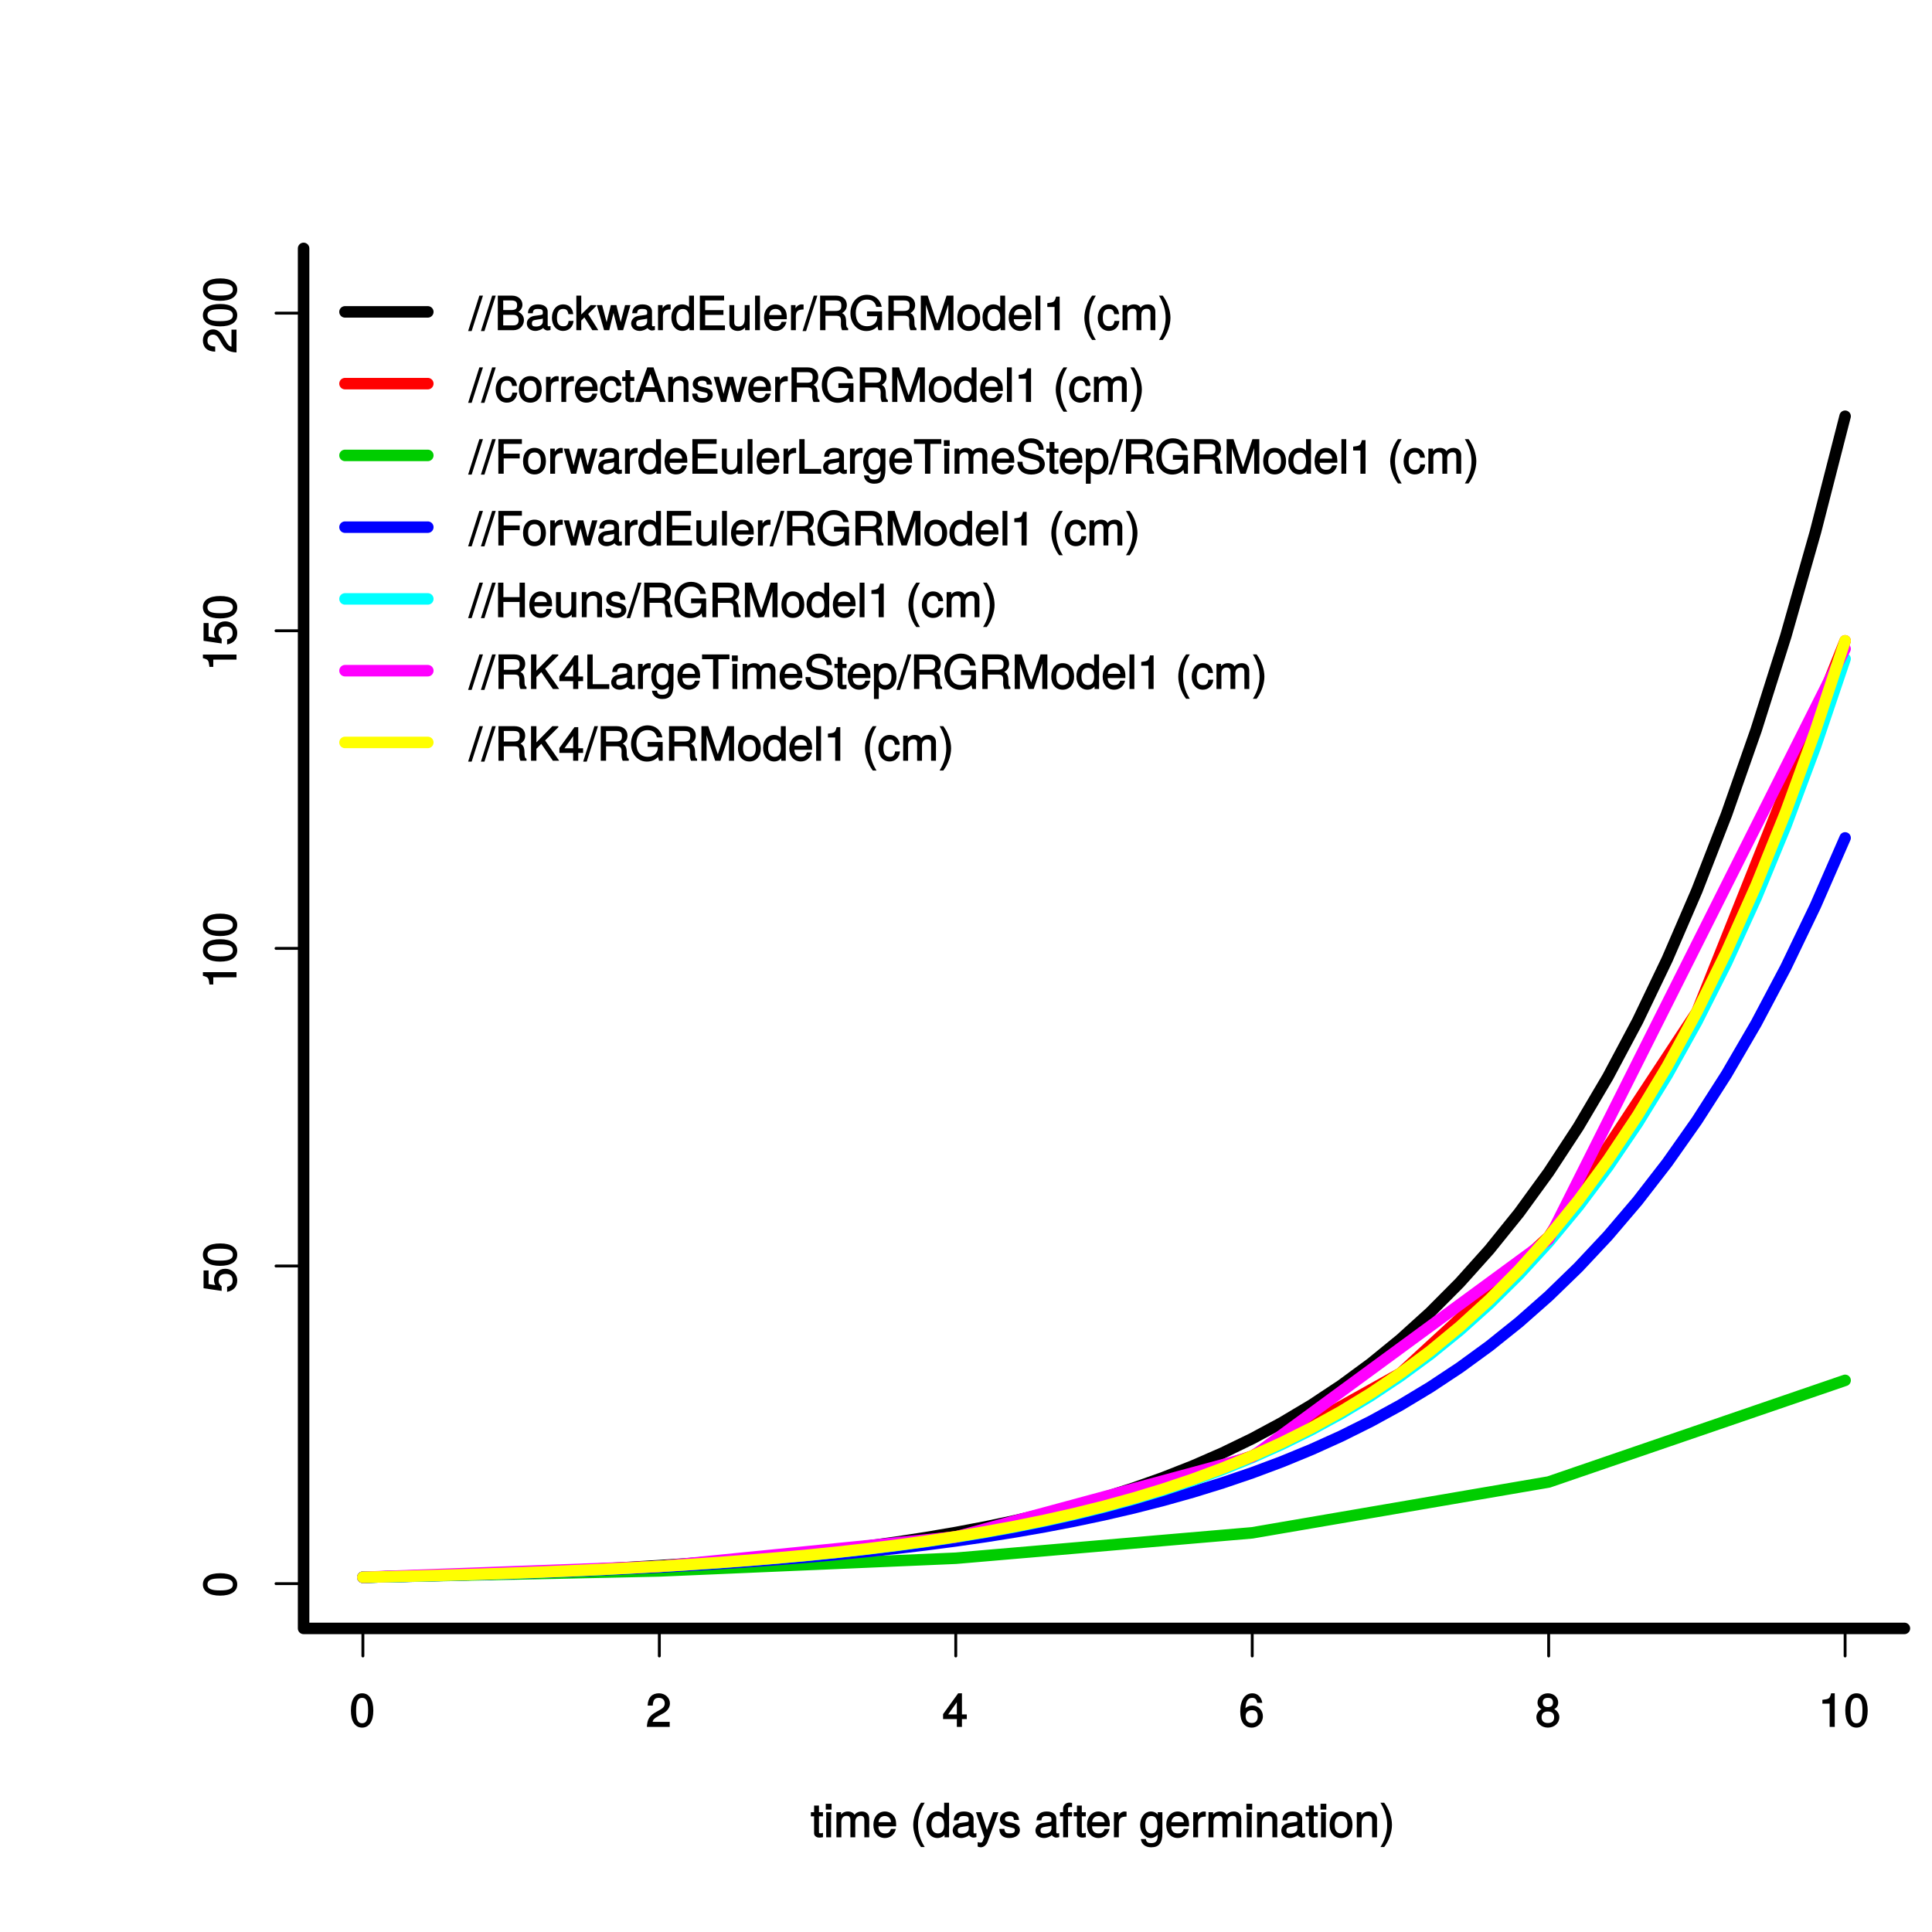 <?xml version="1.0" encoding="UTF-8"?>
<svg xmlns="http://www.w3.org/2000/svg" xmlns:xlink="http://www.w3.org/1999/xlink" width="504pt" height="504pt" viewBox="0 0 504 504" version="1.1">
<defs>
<g>
<symbol overflow="visible" id="glyph0-0">
<path style="stroke:none;" d=""/>
</symbol>
<symbol overflow="visible" id="glyph0-1">
<path style="stroke:none;" d="M 6.219 -4.219 C 6.219 -7.172 5.141 -8.766 3.297 -8.766 C 1.469 -8.766 0.375 -7.156 0.375 -4.297 C 0.375 -1.422 1.469 0.188 3.297 0.188 C 5.094 0.188 6.219 -1.422 6.219 -4.219 Z M 4.859 -4.312 C 4.859 -1.906 4.453 -0.953 3.281 -0.953 C 2.156 -0.953 1.734 -1.953 1.734 -4.281 C 1.734 -6.609 2.156 -7.578 3.297 -7.578 C 4.438 -7.578 4.859 -6.594 4.859 -4.312 Z M 4.859 -4.312 "/>
</symbol>
<symbol overflow="visible" id="glyph0-2">
<path style="stroke:none;" d="M 6.266 -6.141 C 6.266 -7.578 5.016 -8.766 3.406 -8.766 C 1.672 -8.766 0.516 -7.75 0.453 -5.562 L 1.781 -5.562 C 1.875 -7.109 2.328 -7.578 3.375 -7.578 C 4.328 -7.578 4.906 -7.031 4.906 -6.125 C 4.906 -5.453 4.547 -4.969 3.797 -4.531 L 2.688 -3.906 C 0.906 -2.906 0.359 -2 0.25 0 L 6.203 0 L 6.203 -1.312 L 1.75 -1.312 C 1.844 -1.875 2.188 -2.219 3.234 -2.828 L 4.422 -3.484 C 5.609 -4.109 6.266 -5.094 6.266 -6.141 Z M 6.266 -6.141 "/>
</symbol>
<symbol overflow="visible" id="glyph0-3">
<path style="stroke:none;" d="M 6.375 -2.172 L 6.375 -3.25 L 5.109 -3.25 L 5.109 -8.766 L 4.125 -8.766 L 0.188 -3.328 L 0.188 -2.047 L 3.781 -2.047 L 3.781 0 L 5.109 0 L 5.109 -2.047 L 6.375 -2.047 Z M 3.922 -3.25 L 1.516 -3.25 L 4.016 -6.75 L 3.781 -6.844 L 3.781 -3.25 Z M 3.922 -3.25 "/>
</symbol>
<symbol overflow="visible" id="glyph0-4">
<path style="stroke:none;" d="M 6.281 -2.766 C 6.281 -4.359 5.078 -5.562 3.547 -5.562 C 2.719 -5.562 1.938 -5.203 1.484 -4.578 L 1.734 -4.469 C 1.734 -6.547 2.281 -7.578 3.484 -7.578 C 4.234 -7.578 4.609 -7.234 4.797 -6.281 L 6.125 -6.281 C 5.906 -7.812 4.859 -8.766 3.562 -8.766 C 1.578 -8.766 0.375 -6.969 0.375 -4.016 C 0.375 -1.359 1.422 0.188 3.375 0.188 C 4.984 0.188 6.281 -1.109 6.281 -2.766 Z M 4.938 -2.688 C 4.938 -1.625 4.359 -1.016 3.391 -1.016 C 2.406 -1.016 1.781 -1.656 1.781 -2.75 C 1.781 -3.797 2.375 -4.359 3.422 -4.359 C 4.438 -4.359 4.938 -3.828 4.938 -2.688 Z M 4.938 -2.688 "/>
</symbol>
<symbol overflow="visible" id="glyph0-5">
<path style="stroke:none;" d="M 6.281 -2.531 C 6.281 -3.484 5.672 -4.266 4.953 -4.625 C 5.656 -5.047 5.984 -5.562 5.984 -6.375 C 5.984 -7.703 4.812 -8.766 3.297 -8.766 C 1.797 -8.766 0.594 -7.703 0.594 -6.375 C 0.594 -5.578 0.922 -5.047 1.625 -4.625 C 0.922 -4.266 0.297 -3.484 0.297 -2.547 C 0.297 -0.984 1.625 0.188 3.297 0.188 C 4.984 0.188 6.281 -0.984 6.281 -2.531 Z M 4.625 -6.344 C 4.625 -5.562 4.188 -5.156 3.297 -5.156 C 2.406 -5.156 1.953 -5.562 1.953 -6.359 C 1.953 -7.172 2.406 -7.578 3.297 -7.578 C 4.203 -7.578 4.625 -7.172 4.625 -6.344 Z M 4.938 -2.516 C 4.938 -1.516 4.359 -1.016 3.281 -1.016 C 2.25 -1.016 1.656 -1.531 1.656 -2.516 C 1.656 -3.516 2.25 -4.016 3.297 -4.016 C 4.359 -4.016 4.938 -3.516 4.938 -2.516 Z M 4.938 -2.516 "/>
</symbol>
<symbol overflow="visible" id="glyph0-6">
<path style="stroke:none;" d="M 4.297 -0.125 L 4.297 -8.766 L 3.359 -8.766 C 2.953 -7.328 2.859 -7.281 1.078 -7.062 L 1.078 -6.062 L 2.969 -6.062 L 2.969 0 L 4.297 0 Z M 4.297 -0.125 "/>
</symbol>
<symbol overflow="visible" id="glyph0-7">
<path style="stroke:none;" d="M 3.188 -0.125 L 3.188 -1.156 C 2.922 -1.062 2.766 -1.062 2.562 -1.062 C 2.141 -1.062 2.141 -1.047 2.141 -1.484 L 2.141 -5.469 L 3.188 -5.469 L 3.188 -6.547 L 2.141 -6.547 L 2.141 -8.281 L 0.875 -8.281 L 0.875 -6.547 L 0.031 -6.547 L 0.031 -5.469 L 0.875 -5.469 L 0.875 -1.047 C 0.875 -0.406 1.453 0.078 2.234 0.078 C 2.469 0.078 2.719 0.062 3.188 -0.031 Z M 3.188 -0.125 "/>
</symbol>
<symbol overflow="visible" id="glyph0-8">
<path style="stroke:none;" d="M 1.969 -0.125 L 1.969 -6.547 L 0.703 -6.547 L 0.703 0 L 1.969 0 Z M 2.094 -7.375 L 2.094 -8.75 L 0.578 -8.75 L 0.578 -7.234 L 2.094 -7.234 Z M 2.094 -7.375 "/>
</symbol>
<symbol overflow="visible" id="glyph0-9">
<path style="stroke:none;" d="M 9.25 -0.125 L 9.25 -4.844 C 9.25 -5.969 8.5 -6.734 7.312 -6.734 C 6.484 -6.734 5.875 -6.438 5.406 -5.875 C 5.109 -6.406 4.516 -6.734 3.703 -6.734 C 2.859 -6.734 2.203 -6.391 1.656 -5.625 L 1.891 -5.531 L 1.891 -6.547 L 0.703 -6.547 L 0.703 0 L 1.984 0 L 1.984 -4.078 C 1.984 -4.984 2.516 -5.594 3.328 -5.594 C 4.062 -5.594 4.344 -5.266 4.344 -4.469 L 4.344 0 L 5.609 0 L 5.609 -4.078 C 5.609 -4.984 6.156 -5.594 6.969 -5.594 C 7.703 -5.594 7.984 -5.25 7.984 -4.469 L 7.984 0 L 9.25 0 Z M 9.25 -0.125 "/>
</symbol>
<symbol overflow="visible" id="glyph0-10">
<path style="stroke:none;" d="M 6.281 -2.984 C 6.281 -3.906 6.219 -4.469 6.031 -4.938 C 5.625 -5.969 4.531 -6.734 3.359 -6.734 C 1.609 -6.734 0.344 -5.297 0.344 -3.234 C 0.344 -1.172 1.578 0.188 3.344 0.188 C 4.781 0.188 5.906 -0.766 6.188 -2.172 L 4.922 -2.172 C 4.594 -1.219 4.172 -1.016 3.375 -1.016 C 2.328 -1.016 1.688 -1.547 1.656 -2.859 L 6.281 -2.859 Z M 5.188 -3.781 C 5.188 -3.781 4.984 -3.922 4.984 -3.938 L 1.688 -3.938 C 1.766 -4.922 2.344 -5.547 3.344 -5.547 C 4.328 -5.547 4.938 -4.859 4.938 -3.875 Z M 5.188 -3.781 "/>
</symbol>
<symbol overflow="visible" id="glyph0-11">
<path style="stroke:none;" d=""/>
</symbol>
<symbol overflow="visible" id="glyph0-12">
<path style="stroke:none;" d="M 3.594 2.312 C 2.531 0.594 1.984 -1.312 1.984 -3.234 C 1.984 -5.141 2.531 -7.078 3.734 -9.016 L 2.766 -9.016 C 1.531 -7.406 0.734 -5.125 0.734 -3.234 C 0.734 -1.344 1.531 0.938 2.766 2.547 L 3.734 2.547 Z M 3.594 2.312 "/>
</symbol>
<symbol overflow="visible" id="glyph0-13">
<path style="stroke:none;" d="M 6.078 -0.125 L 6.078 -9.016 L 4.797 -9.016 L 4.797 -5.625 L 5.047 -5.719 C 4.625 -6.359 3.859 -6.734 3.016 -6.734 C 1.375 -6.734 0.172 -5.344 0.172 -3.344 C 0.172 -1.219 1.359 0.188 3.047 0.188 C 3.906 0.188 4.609 -0.188 5.141 -0.953 L 4.906 -1.062 L 4.906 0 L 6.078 0 Z M 4.797 -3.25 C 4.797 -1.797 4.25 -1.016 3.188 -1.016 C 2.094 -1.016 1.484 -1.812 1.484 -3.281 C 1.484 -4.734 2.094 -5.531 3.188 -5.531 C 4.266 -5.531 4.797 -4.703 4.797 -3.25 Z M 4.797 -3.25 "/>
</symbol>
<symbol overflow="visible" id="glyph0-14">
<path style="stroke:none;" d="M 6.547 -0.156 L 6.547 -1.078 C 6.312 -1.016 6.266 -1.016 6.203 -1.016 C 5.859 -1.016 5.797 -1.062 5.797 -1.375 L 5.797 -4.891 C 5.797 -6 4.844 -6.734 3.297 -6.734 C 1.781 -6.734 0.703 -6.016 0.641 -4.422 L 1.906 -4.422 C 2 -5.328 2.328 -5.547 3.266 -5.547 C 4.156 -5.547 4.531 -5.344 4.531 -4.734 L 4.531 -4.469 C 4.531 -4.062 4.422 -4.016 3.625 -3.906 C 2.203 -3.734 1.984 -3.688 1.609 -3.531 C 0.875 -3.234 0.359 -2.531 0.359 -1.766 C 0.359 -0.625 1.297 0.188 2.562 0.188 C 3.375 0.188 4.25 -0.188 4.625 -0.594 C 4.672 -0.391 5.25 0.078 5.734 0.078 C 5.938 0.078 6.094 0.062 6.547 -0.047 Z M 4.531 -2.297 C 4.531 -1.406 3.75 -0.953 2.781 -0.953 C 2 -0.953 1.688 -1.109 1.688 -1.781 C 1.688 -2.453 1.984 -2.609 3.062 -2.766 C 4.109 -2.906 4.328 -2.953 4.531 -3.031 Z M 4.531 -2.297 "/>
</symbol>
<symbol overflow="visible" id="glyph0-15">
<path style="stroke:none;" d="M 5.734 -6.547 L 4.562 -6.547 L 2.766 -1.531 L 3.047 -1.531 L 1.391 -6.547 L 0.047 -6.547 L 2.219 -0.109 L 1.844 0.891 C 1.672 1.328 1.609 1.375 1.172 1.375 C 1.031 1.375 0.859 1.344 0.5 1.266 L 0.5 2.406 C 0.75 2.531 1.062 2.609 1.312 2.609 C 2.031 2.609 2.734 2.094 3.078 1.188 L 5.922 -6.547 Z M 5.734 -6.547 "/>
</symbol>
<symbol overflow="visible" id="glyph0-16">
<path style="stroke:none;" d="M 5.641 -1.891 C 5.641 -2.828 4.984 -3.438 3.734 -3.734 L 2.766 -3.953 C 1.953 -4.156 1.734 -4.281 1.734 -4.734 C 1.734 -5.297 2.125 -5.547 2.938 -5.547 C 3.75 -5.547 4.031 -5.328 4.062 -4.531 L 5.391 -4.531 C 5.375 -5.906 4.422 -6.734 2.969 -6.734 C 1.516 -6.734 0.422 -5.844 0.422 -4.688 C 0.422 -3.703 1.062 -3.094 2.562 -2.734 L 3.484 -2.516 C 4.188 -2.344 4.312 -2.266 4.312 -1.812 C 4.312 -1.219 3.875 -1.016 3 -1.016 C 2.094 -1.016 1.734 -1.094 1.578 -2.188 L 0.266 -2.188 C 0.312 -0.594 1.266 0.188 2.922 0.188 C 4.5 0.188 5.641 -0.688 5.641 -1.891 Z M 5.641 -1.891 "/>
</symbol>
<symbol overflow="visible" id="glyph0-17">
<path style="stroke:none;" d="M 3.234 -5.609 L 3.234 -6.547 L 2.188 -6.547 L 2.188 -7.406 C 2.188 -7.828 2.297 -7.906 2.75 -7.906 C 2.828 -7.906 2.875 -7.906 3.234 -7.891 L 3.234 -8.969 C 2.875 -9.031 2.734 -9.047 2.531 -9.047 C 1.609 -9.047 0.906 -8.391 0.906 -7.484 L 0.906 -6.547 L 0.078 -6.547 L 0.078 -5.469 L 0.906 -5.469 L 0.906 0 L 2.188 0 L 2.188 -5.469 L 3.234 -5.469 Z M 3.234 -5.609 "/>
</symbol>
<symbol overflow="visible" id="glyph0-18">
<path style="stroke:none;" d="M 3.984 -5.547 L 3.984 -6.688 C 3.688 -6.719 3.594 -6.734 3.469 -6.734 C 2.812 -6.734 2.219 -6.312 1.641 -5.375 L 1.891 -5.281 L 1.891 -6.547 L 0.703 -6.547 L 0.703 0 L 1.969 0 L 1.969 -3.391 C 1.969 -4.812 2.297 -5.391 3.984 -5.406 Z M 3.984 -5.547 "/>
</symbol>
<symbol overflow="visible" id="glyph0-19">
<path style="stroke:none;" d="M 6 -1.156 L 6 -6.547 L 4.797 -6.547 L 4.797 -5.516 L 5.047 -5.609 C 4.531 -6.344 3.828 -6.734 3.031 -6.734 C 1.422 -6.734 0.203 -5.25 0.203 -3.219 C 0.203 -1.234 1.469 0.188 2.938 0.188 C 3.734 0.188 4.375 -0.188 5.047 -0.984 L 4.797 -1.078 L 4.797 -0.656 C 4.797 1.016 4.266 1.516 3.094 1.516 C 2.297 1.516 1.828 1.359 1.688 0.453 L 0.391 0.453 C 0.516 1.781 1.578 2.609 3.062 2.609 C 5.031 2.609 6 1.609 6 -1.156 Z M 4.703 -3.234 C 4.703 -1.734 4.203 -1.016 3.141 -1.016 C 2.047 -1.016 1.531 -1.75 1.531 -3.281 C 1.531 -4.781 2.062 -5.547 3.125 -5.547 C 4.219 -5.547 4.703 -4.766 4.703 -3.234 Z M 4.703 -3.234 "/>
</symbol>
<symbol overflow="visible" id="glyph0-20">
<path style="stroke:none;" d="M 5.969 -0.125 L 5.969 -4.891 C 5.969 -5.922 5.062 -6.734 3.859 -6.734 C 2.922 -6.734 2.203 -6.344 1.656 -5.453 L 1.891 -5.359 L 1.891 -6.547 L 0.703 -6.547 L 0.703 0 L 1.969 0 L 1.969 -3.594 C 1.969 -4.891 2.531 -5.594 3.547 -5.594 C 4.344 -5.594 4.703 -5.25 4.703 -4.484 L 4.703 0 L 5.969 0 Z M 5.969 -0.125 "/>
</symbol>
<symbol overflow="visible" id="glyph0-21">
<path style="stroke:none;" d="M 6.25 -3.234 C 6.25 -5.406 5.078 -6.734 3.266 -6.734 C 1.5 -6.734 0.281 -5.391 0.281 -3.281 C 0.281 -1.156 1.484 0.188 3.281 0.188 C 5.047 0.188 6.25 -1.156 6.25 -3.234 Z M 4.938 -3.234 C 4.938 -1.766 4.375 -1.016 3.281 -1.016 C 2.156 -1.016 1.609 -1.75 1.609 -3.281 C 1.609 -4.781 2.156 -5.547 3.281 -5.547 C 4.406 -5.547 4.938 -4.797 4.938 -3.234 Z M 4.938 -3.234 "/>
</symbol>
<symbol overflow="visible" id="glyph0-22">
<path style="stroke:none;" d="M 3.203 -3.234 C 3.203 -5.125 2.406 -7.406 1.172 -9.016 L 0.203 -9.016 C 1.406 -7.062 1.953 -5.141 1.953 -3.234 C 1.953 -1.312 1.406 0.609 0.203 2.547 L 1.172 2.547 C 2.406 0.938 3.203 -1.344 3.203 -3.234 Z M 3.203 -3.234 "/>
</symbol>
<symbol overflow="visible" id="glyph0-23">
<path style="stroke:none;" d="M 3.406 -9.016 L 2.656 -9.016 L -0.281 0.234 L 0.641 0.234 L 3.594 -9.016 Z M 3.406 -9.016 "/>
</symbol>
<symbol overflow="visible" id="glyph0-24">
<path style="stroke:none;" d="M 7.609 -2.625 C 7.609 -3.688 7 -4.453 5.875 -4.891 L 5.875 -4.625 C 6.672 -4.984 7.219 -5.766 7.219 -6.656 C 7.219 -7.938 6.156 -9.016 4.5 -9.016 L 0.797 -9.016 L 0.797 0 L 4.891 0 C 6.469 0 7.609 -1.188 7.609 -2.625 Z M 5.828 -6.5 C 5.828 -5.609 5.453 -5.25 4.219 -5.25 L 2.203 -5.25 L 2.203 -7.766 L 4.219 -7.766 C 5.453 -7.766 5.828 -7.391 5.828 -6.5 Z M 6.219 -2.609 C 6.219 -1.781 5.844 -1.25 4.781 -1.25 L 2.203 -1.25 L 2.203 -4 L 4.781 -4 C 5.844 -4 6.219 -3.469 6.219 -2.609 Z M 6.219 -2.609 "/>
</symbol>
<symbol overflow="visible" id="glyph0-25">
<path style="stroke:none;" d="M 5.719 -2.422 L 4.594 -2.422 C 4.406 -1.281 4.031 -1.016 3.188 -1.016 C 2.078 -1.016 1.547 -1.734 1.547 -3.219 C 1.547 -4.781 2.062 -5.547 3.156 -5.547 C 4 -5.547 4.375 -5.188 4.531 -4.172 L 5.797 -4.172 C 5.656 -5.844 4.578 -6.734 3.172 -6.734 C 1.469 -6.734 0.234 -5.297 0.234 -3.219 C 0.234 -1.188 1.453 0.188 3.156 0.188 C 4.656 0.188 5.734 -0.859 5.875 -2.422 Z M 5.719 -2.422 "/>
</symbol>
<symbol overflow="visible" id="glyph0-26">
<path style="stroke:none;" d="M 6.125 -0.234 L 3.625 -4.219 L 5.734 -6.328 L 5.641 -6.547 L 4.297 -6.547 L 1.578 -3.859 L 1.828 -3.75 L 1.828 -9.016 L 0.547 -9.016 L 0.547 0 L 1.828 0 L 1.828 -2.516 L 2.641 -3.328 L 4.719 0 L 6.266 0 Z M 6.125 -0.234 "/>
</symbol>
<symbol overflow="visible" id="glyph0-27">
<path style="stroke:none;" d="M 8.5 -6.547 L 7.266 -6.547 L 5.969 -1.531 L 6.25 -1.531 L 4.984 -6.547 L 3.547 -6.547 L 2.312 -1.531 L 2.594 -1.531 L 1.266 -6.547 L -0.109 -6.547 L 1.781 0 L 3.125 0 L 4.375 -5.062 L 4.094 -5.062 L 5.406 0 L 6.75 0 L 8.656 -6.547 Z M 8.5 -6.547 "/>
</symbol>
<symbol overflow="visible" id="glyph0-28">
<path style="stroke:none;" d="M 7.484 -0.125 L 7.484 -1.25 L 2.328 -1.25 L 2.328 -3.984 L 7.094 -3.984 L 7.094 -5.234 L 2.328 -5.234 L 2.328 -7.766 L 7.266 -7.766 L 7.266 -9.016 L 0.938 -9.016 L 0.938 0 L 7.484 0 Z M 7.484 -0.125 "/>
</symbol>
<symbol overflow="visible" id="glyph0-29">
<path style="stroke:none;" d="M 5.922 -0.125 L 5.922 -6.547 L 4.641 -6.547 L 4.641 -2.953 C 4.641 -1.672 4.109 -0.953 3.078 -0.953 C 2.281 -0.953 1.906 -1.312 1.906 -2.062 L 1.906 -6.547 L 0.641 -6.547 L 0.641 -1.672 C 0.641 -0.625 1.562 0.188 2.781 0.188 C 3.703 0.188 4.391 -0.188 4.984 -1.016 L 4.734 -1.109 L 4.734 0 L 5.922 0 Z M 5.922 -0.125 "/>
</symbol>
<symbol overflow="visible" id="glyph0-30">
<path style="stroke:none;" d="M 1.938 -0.125 L 1.938 -9.016 L 0.672 -9.016 L 0.672 0 L 1.938 0 Z M 1.938 -0.125 "/>
</symbol>
<symbol overflow="visible" id="glyph0-31">
<path style="stroke:none;" d="M 8.281 -0.125 L 8.281 -0.484 C 7.828 -0.797 7.766 -1.016 7.75 -2.172 C 7.734 -3.609 7.375 -4.172 6.438 -4.578 L 6.438 -4.312 C 7.422 -4.797 7.938 -5.547 7.938 -6.547 C 7.938 -8.047 6.859 -9.016 5.141 -9.016 L 0.969 -9.016 L 0.969 0 L 2.359 0 L 2.359 -3.766 L 5.109 -3.766 C 6.094 -3.766 6.422 -3.422 6.406 -2.344 L 6.391 -1.562 C 6.391 -1.016 6.484 -0.484 6.703 0 L 8.281 0 Z M 6.5 -6.391 C 6.5 -5.359 6.125 -5.016 4.938 -5.016 L 2.359 -5.016 L 2.359 -7.766 L 4.938 -7.766 C 6.188 -7.766 6.5 -7.375 6.5 -6.391 Z M 6.5 -6.391 "/>
</symbol>
<symbol overflow="visible" id="glyph0-32">
<path style="stroke:none;" d="M 8.641 -0.125 L 8.641 -4.891 L 4.719 -4.891 L 4.719 -3.641 L 7.375 -3.641 L 7.375 -3.531 C 7.375 -1.969 6.375 -1.031 4.781 -1.031 C 2.797 -1.031 1.781 -2.344 1.781 -4.469 C 1.781 -6.625 2.875 -7.984 4.719 -7.984 C 6.047 -7.984 6.859 -7.359 7.125 -6.094 L 8.547 -6.094 C 8.203 -8 6.734 -9.234 4.734 -9.234 C 2.047 -9.234 0.391 -7.031 0.391 -4.422 C 0.391 -1.734 2.172 0.219 4.531 0.219 C 5.719 0.219 6.766 -0.234 7.453 -1.016 L 7.688 0 L 8.641 0 Z M 8.641 -0.125 "/>
</symbol>
<symbol overflow="visible" id="glyph0-33">
<path style="stroke:none;" d="M 9.266 -0.125 L 9.266 -9.016 L 7.484 -9.016 L 4.891 -1.266 L 5.172 -1.266 L 2.531 -9.016 L 0.75 -9.016 L 0.75 0 L 2.094 0 L 2.094 -7.469 L 1.812 -7.469 L 4.344 0 L 5.703 0 L 8.203 -7.469 L 7.938 -7.469 L 7.938 0 L 9.266 0 Z M 9.266 -0.125 "/>
</symbol>
<symbol overflow="visible" id="glyph0-34">
<path style="stroke:none;" d="M 7.969 -0.125 L 4.844 -9.016 L 3.234 -9.016 L 0.016 0 L 1.469 0 L 2.406 -2.625 L 5.594 -2.625 L 6.484 0 L 8.016 0 Z M 5.375 -3.828 L 2.766 -3.828 L 4.156 -7.688 L 3.891 -7.688 L 5.188 -3.828 Z M 5.375 -3.828 "/>
</symbol>
<symbol overflow="visible" id="glyph0-35">
<path style="stroke:none;" d="M 7.078 -7.891 L 7.078 -9.016 L 0.938 -9.016 L 0.938 0 L 2.328 0 L 2.328 -3.984 L 6.5 -3.984 L 6.5 -5.234 L 2.328 -5.234 L 2.328 -7.766 L 7.078 -7.766 Z M 7.078 -7.891 "/>
</symbol>
<symbol overflow="visible" id="glyph0-36">
<path style="stroke:none;" d="M 6.531 -0.125 L 6.531 -1.25 L 2.203 -1.25 L 2.203 -9.016 L 0.812 -9.016 L 0.812 0 L 6.531 0 Z M 6.531 -0.125 "/>
</symbol>
<symbol overflow="visible" id="glyph0-37">
<path style="stroke:none;" d="M 7.25 -7.891 L 7.25 -9.016 L 0.109 -9.016 L 0.109 -7.766 L 2.984 -7.766 L 2.984 0 L 4.375 0 L 4.375 -7.766 L 7.25 -7.766 Z M 7.25 -7.891 "/>
</symbol>
<symbol overflow="visible" id="glyph0-38">
<path style="stroke:none;" d="M 7.578 -2.531 C 7.578 -3.609 6.781 -4.531 5.594 -4.859 L 3.391 -5.453 C 2.344 -5.719 2.094 -5.938 2.094 -6.609 C 2.094 -7.5 2.734 -8.031 3.906 -8.031 C 5.297 -8.031 5.953 -7.531 5.953 -6.25 L 7.281 -6.25 C 7.281 -8.094 5.969 -9.234 3.953 -9.234 C 2.031 -9.234 0.703 -8.047 0.703 -6.453 C 0.703 -5.391 1.406 -4.578 2.562 -4.281 L 4.734 -3.703 C 5.828 -3.422 6.188 -3.109 6.188 -2.422 C 6.188 -1.469 5.609 -1.031 4.109 -1.031 C 2.453 -1.031 1.766 -1.734 1.766 -3.109 L 0.438 -3.109 C 0.438 -0.906 1.969 0.219 4.031 0.219 C 6.25 0.219 7.578 -0.969 7.578 -2.531 Z M 7.578 -2.531 "/>
</symbol>
<symbol overflow="visible" id="glyph0-39">
<path style="stroke:none;" d="M 6.406 -3.219 C 6.406 -5.328 5.25 -6.734 3.578 -6.734 C 2.719 -6.734 1.938 -6.312 1.469 -5.562 L 1.703 -5.469 L 1.703 -6.547 L 0.516 -6.547 L 0.516 2.609 L 1.781 2.609 L 1.781 -0.891 L 1.547 -0.797 C 2.078 -0.141 2.766 0.188 3.594 0.188 C 5.203 0.188 6.406 -1.219 6.406 -3.219 Z M 5.094 -3.234 C 5.094 -1.812 4.5 -1.016 3.406 -1.016 C 2.359 -1.016 1.781 -1.75 1.781 -3.234 C 1.781 -4.703 2.359 -5.531 3.406 -5.531 C 4.516 -5.531 5.094 -4.734 5.094 -3.234 Z M 5.094 -3.234 "/>
</symbol>
<symbol overflow="visible" id="glyph0-40">
<path style="stroke:none;" d="M 7.859 -0.125 L 7.859 -9.016 L 6.469 -9.016 L 6.469 -5.234 L 2.25 -5.234 L 2.25 -9.016 L 0.859 -9.016 L 0.859 0 L 2.25 0 L 2.25 -3.984 L 6.469 -3.984 L 6.469 0 L 7.859 0 Z M 7.859 -0.125 "/>
</symbol>
<symbol overflow="visible" id="glyph0-41">
<path style="stroke:none;" d="M 7.984 -0.234 L 4.469 -5.297 L 7.953 -8.781 L 7.859 -9.016 L 6.359 -9.016 L 1.953 -4.547 L 2.203 -4.453 L 2.203 -9.016 L 0.797 -9.016 L 0.797 0 L 2.203 0 L 2.203 -3.125 L 3.469 -4.406 L 6.5 0 L 8.141 0 Z M 7.984 -0.234 "/>
</symbol>
<symbol overflow="visible" id="glyph1-0">
<path style="stroke:none;" d=""/>
</symbol>
<symbol overflow="visible" id="glyph1-1">
<path style="stroke:none;" d="M -4.219 -6.219 C -7.172 -6.219 -8.766 -5.141 -8.766 -3.297 C -8.766 -1.469 -7.156 -0.375 -4.297 -0.375 C -1.422 -0.375 0.188 -1.469 0.188 -3.297 C 0.188 -5.094 -1.422 -6.219 -4.219 -6.219 Z M -4.312 -4.859 C -1.906 -4.859 -0.953 -4.453 -0.953 -3.281 C -0.953 -2.156 -1.953 -1.734 -4.281 -1.734 C -6.609 -1.734 -7.578 -2.156 -7.578 -3.297 C -7.578 -4.438 -6.594 -4.859 -4.312 -4.859 Z M -4.312 -4.859 "/>
</symbol>
<symbol overflow="visible" id="glyph1-2">
<path style="stroke:none;" d="M -2.953 -6.281 C -4.625 -6.281 -5.875 -5.047 -5.875 -3.406 C -5.875 -2.812 -5.672 -2.219 -5.516 -2.016 L -7.281 -2.281 L -7.281 -5.844 L -8.594 -5.844 L -8.594 -1.203 L -3.875 -0.516 L -3.875 -1.719 C -4.5 -2.25 -4.672 -2.562 -4.672 -3.219 C -4.672 -4.359 -4.062 -4.938 -2.812 -4.938 C -1.578 -4.938 -1.016 -4.375 -1.016 -3.219 C -1.016 -2.297 -1.359 -1.859 -2.453 -1.578 L -2.453 -0.25 C -0.625 -0.625 0.188 -1.734 0.188 -3.234 C 0.188 -4.953 -1.156 -6.281 -2.953 -6.281 Z M -2.953 -6.281 "/>
</symbol>
<symbol overflow="visible" id="glyph1-3">
<path style="stroke:none;" d="M -0.125 -4.297 L -8.766 -4.297 L -8.766 -3.359 C -7.328 -2.953 -7.281 -2.859 -7.062 -1.078 L -6.062 -1.078 L -6.062 -2.969 L 0 -2.969 L 0 -4.297 Z M -0.125 -4.297 "/>
</symbol>
<symbol overflow="visible" id="glyph1-4">
<path style="stroke:none;" d="M -6.141 -6.266 C -7.578 -6.266 -8.766 -5.016 -8.766 -3.406 C -8.766 -1.672 -7.75 -0.516 -5.562 -0.453 L -5.562 -1.781 C -7.109 -1.875 -7.578 -2.328 -7.578 -3.375 C -7.578 -4.328 -7.031 -4.906 -6.125 -4.906 C -5.453 -4.906 -4.969 -4.547 -4.531 -3.797 L -3.906 -2.688 C -2.906 -0.906 -2 -0.359 0 -0.25 L 0 -6.203 L -1.312 -6.203 L -1.312 -1.75 C -1.875 -1.844 -2.219 -2.188 -2.828 -3.234 L -3.484 -4.422 C -4.109 -5.609 -5.094 -6.266 -6.141 -6.266 Z M -6.141 -6.266 "/>
</symbol>
</g>
</defs>
<g id="surface1">
<rect x="0" y="0" width="504" height="504" style="fill:rgb(100%,100%,100%);fill-opacity:1;stroke:none;"/>
<path style="fill:none;stroke-width:0.75;stroke-linecap:round;stroke-linejoin:round;stroke:rgb(0%,0%,0%);stroke-opacity:1;stroke-miterlimit:10;" d="M 94.668 424.801 L 481.332 424.801 "/>
<path style="fill:none;stroke-width:0.75;stroke-linecap:round;stroke-linejoin:round;stroke:rgb(0%,0%,0%);stroke-opacity:1;stroke-miterlimit:10;" d="M 94.668 424.801 L 94.668 432 "/>
<path style="fill:none;stroke-width:0.75;stroke-linecap:round;stroke-linejoin:round;stroke:rgb(0%,0%,0%);stroke-opacity:1;stroke-miterlimit:10;" d="M 172 424.801 L 172 432 "/>
<path style="fill:none;stroke-width:0.75;stroke-linecap:round;stroke-linejoin:round;stroke:rgb(0%,0%,0%);stroke-opacity:1;stroke-miterlimit:10;" d="M 249.332 424.801 L 249.332 432 "/>
<path style="fill:none;stroke-width:0.75;stroke-linecap:round;stroke-linejoin:round;stroke:rgb(0%,0%,0%);stroke-opacity:1;stroke-miterlimit:10;" d="M 326.668 424.801 L 326.668 432 "/>
<path style="fill:none;stroke-width:0.75;stroke-linecap:round;stroke-linejoin:round;stroke:rgb(0%,0%,0%);stroke-opacity:1;stroke-miterlimit:10;" d="M 404 424.801 L 404 432 "/>
<path style="fill:none;stroke-width:0.75;stroke-linecap:round;stroke-linejoin:round;stroke:rgb(0%,0%,0%);stroke-opacity:1;stroke-miterlimit:10;" d="M 481.332 424.801 L 481.332 432 "/>
<g style="fill:rgb(0%,0%,0%);fill-opacity:1;">
  <use xlink:href="#glyph0-1" x="91.168" y="450.495"/>
</g>
<g style="fill:rgb(0%,0%,0%);fill-opacity:1;">
  <use xlink:href="#glyph0-2" x="168.5" y="450.495"/>
</g>
<g style="fill:rgb(0%,0%,0%);fill-opacity:1;">
  <use xlink:href="#glyph0-3" x="245.832" y="450.495"/>
</g>
<g style="fill:rgb(0%,0%,0%);fill-opacity:1;">
  <use xlink:href="#glyph0-4" x="323.168" y="450.495"/>
</g>
<g style="fill:rgb(0%,0%,0%);fill-opacity:1;">
  <use xlink:href="#glyph0-5" x="400.5" y="450.495"/>
</g>
<g style="fill:rgb(0%,0%,0%);fill-opacity:1;">
  <use xlink:href="#glyph0-6" x="474.332" y="450.495"/>
  <use xlink:href="#glyph0-1" x="481.004" y="450.495"/>
</g>
<path style="fill:none;stroke-width:0.75;stroke-linecap:round;stroke-linejoin:round;stroke:rgb(0%,0%,0%);stroke-opacity:1;stroke-miterlimit:10;" d="M 79.199 413.125 L 79.199 81.691 "/>
<path style="fill:none;stroke-width:0.75;stroke-linecap:round;stroke-linejoin:round;stroke:rgb(0%,0%,0%);stroke-opacity:1;stroke-miterlimit:10;" d="M 79.199 413.125 L 72 413.125 "/>
<path style="fill:none;stroke-width:0.75;stroke-linecap:round;stroke-linejoin:round;stroke:rgb(0%,0%,0%);stroke-opacity:1;stroke-miterlimit:10;" d="M 79.199 330.266 L 72 330.266 "/>
<path style="fill:none;stroke-width:0.75;stroke-linecap:round;stroke-linejoin:round;stroke:rgb(0%,0%,0%);stroke-opacity:1;stroke-miterlimit:10;" d="M 79.199 247.406 L 72 247.406 "/>
<path style="fill:none;stroke-width:0.75;stroke-linecap:round;stroke-linejoin:round;stroke:rgb(0%,0%,0%);stroke-opacity:1;stroke-miterlimit:10;" d="M 79.199 164.547 L 72 164.547 "/>
<path style="fill:none;stroke-width:0.75;stroke-linecap:round;stroke-linejoin:round;stroke:rgb(0%,0%,0%);stroke-opacity:1;stroke-miterlimit:10;" d="M 79.199 81.691 L 72 81.691 "/>
<g style="fill:rgb(0%,0%,0%);fill-opacity:1;">
  <use xlink:href="#glyph1-1" x="61.698" y="416.625"/>
</g>
<g style="fill:rgb(0%,0%,0%);fill-opacity:1;">
  <use xlink:href="#glyph1-2" x="61.698" y="337.266"/>
  <use xlink:href="#glyph1-1" x="61.698" y="330.594"/>
</g>
<g style="fill:rgb(0%,0%,0%);fill-opacity:1;">
  <use xlink:href="#glyph1-3" x="61.698" y="257.906"/>
  <use xlink:href="#glyph1-1" x="61.698" y="251.234"/>
  <use xlink:href="#glyph1-1" x="61.698" y="244.562"/>
</g>
<g style="fill:rgb(0%,0%,0%);fill-opacity:1;">
  <use xlink:href="#glyph1-3" x="61.698" y="175.047"/>
  <use xlink:href="#glyph1-2" x="61.698" y="168.375"/>
  <use xlink:href="#glyph1-1" x="61.698" y="161.703"/>
</g>
<g style="fill:rgb(0%,0%,0%);fill-opacity:1;">
  <use xlink:href="#glyph1-4" x="61.698" y="92.191"/>
  <use xlink:href="#glyph1-1" x="61.698" y="85.52"/>
  <use xlink:href="#glyph1-1" x="61.698" y="78.848"/>
</g>
<path style="fill:none;stroke-width:3;stroke-linecap:round;stroke-linejoin:round;stroke:rgb(0%,0%,0%);stroke-opacity:1;stroke-miterlimit:10;" d="M 79.199 64.801 L 79.199 424.801 L 496.801 424.801 "/>
<g style="fill:rgb(0%,0%,0%);fill-opacity:1;">
  <use xlink:href="#glyph0-7" x="211.5" y="479.296"/>
  <use xlink:href="#glyph0-8" x="214.836" y="479.296"/>
  <use xlink:href="#glyph0-9" x="217.5" y="479.296"/>
  <use xlink:href="#glyph0-10" x="227.496" y="479.296"/>
  <use xlink:href="#glyph0-11" x="234.168" y="479.296"/>
  <use xlink:href="#glyph0-12" x="237.504" y="479.296"/>
  <use xlink:href="#glyph0-13" x="241.5" y="479.296"/>
  <use xlink:href="#glyph0-14" x="248.172" y="479.296"/>
  <use xlink:href="#glyph0-15" x="254.544" y="479.296"/>
  <use xlink:href="#glyph0-16" x="260.425" y="479.296"/>
  <use xlink:href="#glyph0-11" x="266.425" y="479.296"/>
  <use xlink:href="#glyph0-14" x="269.761" y="479.296"/>
  <use xlink:href="#glyph0-17" x="276.433" y="479.296"/>
  <use xlink:href="#glyph0-7" x="280.068" y="479.296"/>
  <use xlink:href="#glyph0-10" x="283.225" y="479.296"/>
  <use xlink:href="#glyph0-18" x="289.896" y="479.296"/>
  <use xlink:href="#glyph0-11" x="293.893" y="479.296"/>
  <use xlink:href="#glyph0-19" x="297.229" y="479.296"/>
  <use xlink:href="#glyph0-10" x="303.9" y="479.296"/>
  <use xlink:href="#glyph0-18" x="310.572" y="479.296"/>
  <use xlink:href="#glyph0-9" x="314.568" y="479.296"/>
  <use xlink:href="#glyph0-8" x="324.564" y="479.296"/>
  <use xlink:href="#glyph0-20" x="327.229" y="479.296"/>
  <use xlink:href="#glyph0-14" x="333.9" y="479.296"/>
  <use xlink:href="#glyph0-7" x="340.572" y="479.296"/>
  <use xlink:href="#glyph0-8" x="343.908" y="479.296"/>
  <use xlink:href="#glyph0-21" x="346.572" y="479.296"/>
  <use xlink:href="#glyph0-20" x="353.244" y="479.296"/>
  <use xlink:href="#glyph0-22" x="359.916" y="479.296"/>
</g>
<path style="fill:none;stroke-width:3;stroke-linecap:round;stroke-linejoin:round;stroke:rgb(0%,0%,0%);stroke-opacity:1;stroke-miterlimit:10;" d="M 94.668 411.465 L 98.535 411.375 L 102.398 411.285 L 110.133 411.082 L 114 410.969 L 117.867 410.859 L 125.602 410.609 L 129.465 410.469 L 133.332 410.332 L 141.066 410.027 L 148.801 409.684 L 156.535 409.309 L 160.398 409.098 L 164.266 408.887 L 168.133 408.656 L 172 408.422 L 179.734 407.906 L 183.602 407.617 L 187.465 407.332 L 191.332 407.012 L 195.199 406.695 L 199.066 406.344 L 202.934 405.988 L 206.801 405.598 L 210.668 405.203 L 214.535 404.77 L 218.398 404.336 L 226.133 403.367 L 233.867 402.297 L 237.734 401.703 L 241.602 401.105 L 245.465 400.445 L 249.332 399.785 L 253.199 399.051 L 257.066 398.32 L 260.934 397.508 L 264.801 396.691 L 272.535 394.887 L 276.398 393.883 L 280.266 392.883 L 288 390.656 L 295.734 388.188 L 299.602 386.82 L 303.465 385.449 L 307.332 383.926 L 311.199 382.406 L 318.934 379.031 L 322.801 377.156 L 326.668 375.285 L 330.535 373.203 L 334.398 371.125 L 338.266 368.816 L 342.133 366.512 L 349.867 361.387 L 357.602 355.699 L 361.465 352.547 L 365.332 349.391 L 369.199 345.887 L 373.066 342.387 L 376.934 338.5 L 380.801 334.609 L 388.535 325.984 L 392.398 321.195 L 396.266 316.406 L 400.133 311.09 L 404 305.777 L 407.867 299.879 L 411.734 293.977 L 415.602 287.43 L 419.465 280.883 L 427.199 266.352 L 434.934 250.219 L 438.801 241.27 L 442.668 232.316 L 446.535 222.379 L 450.398 212.445 L 458.133 190.391 L 462 178.152 L 465.867 165.91 L 469.734 152.328 L 473.602 138.742 L 477.465 123.664 L 481.332 108.586 "/>
<path style="fill:none;stroke-width:3;stroke-linecap:round;stroke-linejoin:round;stroke:rgb(100%,0%,0%);stroke-opacity:1;stroke-miterlimit:10;" d="M 94.668 411.465 L 98.535 411.359 L 102.398 411.25 L 106.266 411.145 L 110.133 411.035 L 114 410.93 L 117.867 410.82 L 121.734 410.715 L 125.602 410.605 L 129.465 410.5 L 133.332 410.391 L 141.066 410.039 L 144.934 409.859 L 148.801 409.684 L 152.668 409.504 L 156.535 409.328 L 160.398 409.152 L 164.266 408.973 L 172 408.621 L 183.602 407.742 L 187.465 407.449 L 191.332 407.156 L 195.199 406.867 L 210.668 405.695 L 214.535 405.215 L 218.398 404.734 L 222.266 404.25 L 230 403.289 L 233.867 402.805 L 241.602 401.844 L 245.465 401.359 L 249.332 400.879 L 253.199 400.086 L 257.066 399.289 L 264.801 397.703 L 268.668 396.906 L 272.535 396.113 L 276.398 395.32 L 280.266 394.523 L 284.133 393.73 L 288 392.934 L 299.602 389.008 L 303.465 387.695 L 315.066 383.77 L 318.934 382.457 L 326.668 379.84 L 330.535 377.68 L 334.398 375.52 L 338.266 373.359 L 342.133 371.203 L 357.602 362.562 L 361.465 360.406 L 365.332 358.246 L 369.199 354.688 L 373.066 351.125 L 376.934 347.566 L 380.801 344.004 L 388.535 336.887 L 392.398 333.324 L 400.133 326.207 L 404 322.645 L 407.867 316.777 L 415.602 305.035 L 419.465 299.168 L 423.332 293.297 L 427.199 287.43 L 434.934 275.688 L 438.801 269.82 L 442.668 263.949 L 446.535 254.273 L 450.398 244.594 L 458.133 225.242 L 462 215.562 L 469.734 196.211 L 473.602 186.531 L 477.465 176.855 L 481.332 167.18 "/>
<path style="fill:none;stroke-width:3;stroke-linecap:round;stroke-linejoin:round;stroke:rgb(0%,80.392%,0%);stroke-opacity:1;stroke-miterlimit:10;" d="M 94.668 411.465 L 98.535 411.383 L 102.398 411.301 L 110.133 411.137 L 114 411.051 L 125.602 410.805 L 129.465 410.723 L 133.332 410.637 L 148.801 410.309 L 152.668 410.223 L 156.535 410.141 L 160.398 410.059 L 164.266 409.977 L 168.133 409.891 L 172 409.809 L 175.867 409.645 L 179.734 409.477 L 183.602 409.312 L 187.465 409.148 L 191.332 408.98 L 195.199 408.816 L 199.066 408.648 L 202.934 408.484 L 206.801 408.316 L 214.535 407.988 L 218.398 407.82 L 222.266 407.656 L 226.133 407.488 L 230 407.324 L 233.867 407.156 L 241.602 406.828 L 245.465 406.66 L 249.332 406.496 L 264.801 405.168 L 268.668 404.84 L 272.535 404.508 L 276.398 404.176 L 291.867 402.848 L 295.734 402.52 L 299.602 402.188 L 303.465 401.855 L 315.066 400.859 L 318.934 400.531 L 326.668 399.867 L 330.535 399.203 L 334.398 398.539 L 338.266 397.879 L 346 396.551 L 349.867 395.891 L 357.602 394.562 L 361.465 393.902 L 373.066 391.91 L 376.934 391.25 L 384.668 389.922 L 388.535 389.262 L 392.398 388.598 L 396.266 387.934 L 400.133 387.273 L 404 386.609 L 407.867 385.285 L 411.734 383.957 L 415.602 382.633 L 419.465 381.305 L 427.199 378.656 L 431.066 377.328 L 434.934 376.004 L 438.801 374.676 L 446.535 372.027 L 450.398 370.699 L 454.266 369.375 L 458.133 368.047 L 465.867 365.398 L 469.734 364.07 L 473.602 362.746 L 477.465 361.422 L 481.332 360.094 "/>
<path style="fill:none;stroke-width:3;stroke-linecap:round;stroke-linejoin:round;stroke:rgb(0%,0%,100%);stroke-opacity:1;stroke-miterlimit:10;" d="M 94.668 411.465 L 98.535 411.383 L 102.398 411.301 L 106.266 411.211 L 110.133 411.117 L 114 411.02 L 117.867 410.918 L 125.602 410.699 L 129.465 410.578 L 133.332 410.453 L 141.066 410.188 L 144.934 410.043 L 148.801 409.895 L 152.668 409.734 L 156.535 409.57 L 160.398 409.395 L 164.266 409.215 L 172 408.824 L 179.734 408.395 L 183.602 408.16 L 187.465 407.922 L 191.332 407.664 L 195.199 407.402 L 202.934 406.832 L 206.801 406.516 L 210.668 406.203 L 214.535 405.855 L 218.398 405.508 L 222.266 405.129 L 226.133 404.746 L 233.867 403.91 L 241.602 402.988 L 245.465 402.48 L 249.332 401.977 L 257.066 400.859 L 264.801 399.633 L 268.668 398.961 L 272.535 398.285 L 276.398 397.543 L 280.266 396.801 L 288 395.168 L 291.867 394.27 L 295.734 393.375 L 299.602 392.387 L 303.465 391.398 L 311.199 389.227 L 318.934 386.836 L 322.801 385.523 L 326.668 384.207 L 330.535 382.762 L 334.398 381.316 L 338.266 379.727 L 342.133 378.133 L 346 376.387 L 349.867 374.637 L 357.602 370.785 L 361.465 368.672 L 365.332 366.555 L 369.199 364.227 L 373.066 361.895 L 376.934 359.336 L 380.801 356.773 L 384.668 353.957 L 388.535 351.137 L 392.398 348.039 L 396.266 344.941 L 404 338.121 L 411.734 330.621 L 415.602 326.496 L 419.465 322.371 L 423.332 317.832 L 427.199 313.297 L 434.934 303.312 L 438.801 297.824 L 442.668 292.332 L 446.535 286.293 L 450.398 280.254 L 458.133 266.965 L 462 259.656 L 465.867 252.352 L 473.602 236.273 L 477.465 227.43 L 481.332 218.586 "/>
<path style="fill:none;stroke-width:3;stroke-linecap:round;stroke-linejoin:round;stroke:rgb(0%,100%,100%);stroke-opacity:1;stroke-miterlimit:10;" d="M 94.668 411.465 L 98.535 411.379 L 102.398 411.293 L 106.266 411.195 L 110.133 411.102 L 117.867 410.891 L 125.602 410.656 L 129.465 410.527 L 133.332 410.395 L 137.199 410.254 L 141.066 410.109 L 148.801 409.797 L 156.535 409.445 L 160.398 409.254 L 164.266 409.062 L 168.133 408.848 L 172 408.637 L 175.867 408.402 L 179.734 408.164 L 183.602 407.906 L 187.465 407.645 L 195.199 407.074 L 199.066 406.754 L 202.934 406.438 L 206.801 406.09 L 210.668 405.738 L 214.535 405.352 L 218.398 404.965 L 222.266 404.539 L 226.133 404.109 L 230 403.637 L 233.867 403.168 L 237.734 402.645 L 241.602 402.125 L 245.465 401.547 L 249.332 400.973 L 257.066 399.699 L 264.801 398.293 L 272.535 396.738 L 276.398 395.879 L 280.266 395.023 L 288 393.125 L 295.734 391.031 L 299.602 389.875 L 303.465 388.719 L 307.332 387.438 L 311.199 386.16 L 315.066 384.75 L 318.934 383.336 L 326.668 380.219 L 330.535 378.492 L 334.398 376.77 L 342.133 372.965 L 346 370.859 L 349.867 368.758 L 357.602 364.109 L 361.465 361.543 L 365.332 358.977 L 373.066 353.305 L 380.801 347.039 L 388.535 340.117 L 392.398 336.293 L 396.266 332.469 L 404 324.023 L 407.867 319.355 L 411.734 314.691 L 415.602 309.535 L 419.465 304.379 L 427.199 292.988 L 431.066 286.699 L 434.934 280.406 L 442.668 266.508 L 446.535 258.828 L 450.398 251.148 L 454.266 242.668 L 458.133 234.184 L 465.867 215.441 L 473.602 194.738 L 477.465 183.301 L 481.332 171.863 "/>
<path style="fill:none;stroke-width:3;stroke-linecap:round;stroke-linejoin:round;stroke:rgb(100%,0%,100%);stroke-opacity:1;stroke-miterlimit:10;" d="M 94.668 411.465 L 98.535 411.324 L 102.398 411.184 L 110.133 410.902 L 114 410.758 L 125.602 410.336 L 129.465 410.191 L 141.066 409.77 L 144.934 409.625 L 156.535 409.203 L 160.398 409.059 L 172 408.637 L 175.867 408.25 L 179.734 407.867 L 183.602 407.48 L 187.465 407.098 L 195.199 406.324 L 199.066 405.941 L 202.934 405.555 L 206.801 405.172 L 210.668 404.785 L 214.535 404.402 L 218.398 404.016 L 222.266 403.633 L 226.133 403.246 L 230 402.863 L 237.734 402.09 L 241.602 401.707 L 245.465 401.32 L 249.332 400.938 L 253.199 399.891 L 257.066 398.848 L 260.934 397.801 L 264.801 396.758 L 268.668 395.711 L 272.535 394.668 L 276.398 393.621 L 280.266 392.578 L 284.133 391.531 L 288 390.488 L 291.867 389.441 L 295.734 388.398 L 299.602 387.352 L 303.465 386.309 L 307.332 385.262 L 311.199 384.219 L 315.066 383.172 L 318.934 382.129 L 322.801 381.082 L 326.668 380.039 L 330.535 377.199 L 334.398 374.363 L 342.133 368.691 L 346 365.852 L 357.602 357.344 L 361.465 354.508 L 365.332 351.668 L 376.934 343.16 L 380.801 340.32 L 388.535 334.648 L 392.398 331.812 L 396.266 328.973 L 404 323.301 L 411.734 307.895 L 415.602 300.195 L 419.465 292.492 L 423.332 284.793 L 431.066 269.387 L 434.934 261.688 L 442.668 246.281 L 446.535 238.582 L 450.398 230.879 L 454.266 223.176 L 458.133 215.477 L 465.867 200.07 L 469.734 192.371 L 473.602 184.668 L 477.465 176.965 L 481.332 169.266 "/>
<path style="fill:none;stroke-width:3;stroke-linecap:round;stroke-linejoin:round;stroke:rgb(100%,100%,0%);stroke-opacity:1;stroke-miterlimit:10;" d="M 94.668 411.465 L 98.535 411.379 L 102.398 411.293 L 106.266 411.195 L 110.133 411.102 L 114 410.992 L 117.867 410.887 L 125.602 410.652 L 129.465 410.523 L 133.332 410.391 L 137.199 410.246 L 141.066 410.105 L 148.801 409.785 L 152.668 409.609 L 156.535 409.438 L 160.398 409.242 L 164.266 409.047 L 172 408.617 L 175.867 408.383 L 179.734 408.145 L 183.602 407.883 L 187.465 407.621 L 195.199 407.043 L 202.934 406.402 L 206.801 406.051 L 210.668 405.695 L 214.535 405.305 L 218.398 404.914 L 222.266 404.484 L 226.133 404.051 L 233.867 403.098 L 241.602 402.043 L 245.465 401.461 L 249.332 400.879 L 257.066 399.59 L 264.801 398.168 L 268.668 397.383 L 272.535 396.594 L 276.398 395.727 L 280.266 394.855 L 288 392.934 L 291.867 391.875 L 295.734 390.812 L 299.602 389.637 L 303.465 388.465 L 311.199 385.871 L 318.934 383.004 L 322.801 381.422 L 326.668 379.836 L 330.535 378.086 L 334.398 376.336 L 342.133 372.469 L 346 370.328 L 349.867 368.191 L 357.602 363.465 L 361.465 360.855 L 365.332 358.242 L 369.199 355.359 L 373.066 352.473 L 376.934 349.281 L 380.801 346.094 L 384.668 342.566 L 388.535 339.043 L 392.398 335.148 L 396.266 331.254 L 400.133 326.945 L 404 322.641 L 411.734 313.125 L 415.602 307.867 L 419.465 302.609 L 427.199 290.984 L 434.934 278.141 L 438.801 271.043 L 442.668 263.941 L 446.535 256.098 L 450.398 248.254 L 454.266 239.582 L 458.133 230.914 L 465.867 211.75 L 473.602 190.57 L 477.465 178.867 L 481.332 167.164 "/>
<path style="fill:none;stroke-width:3;stroke-linecap:round;stroke-linejoin:round;stroke:rgb(0%,0%,0%);stroke-opacity:1;stroke-miterlimit:10;" d="M 90 81.359 L 111.602 81.359 "/>
<path style="fill:none;stroke-width:3;stroke-linecap:round;stroke-linejoin:round;stroke:rgb(100%,0%,0%);stroke-opacity:1;stroke-miterlimit:10;" d="M 90 100.078 L 111.602 100.078 "/>
<path style="fill:none;stroke-width:3;stroke-linecap:round;stroke-linejoin:round;stroke:rgb(0%,80.392%,0%);stroke-opacity:1;stroke-miterlimit:10;" d="M 90 118.801 L 111.602 118.801 "/>
<path style="fill:none;stroke-width:3;stroke-linecap:round;stroke-linejoin:round;stroke:rgb(0%,0%,100%);stroke-opacity:1;stroke-miterlimit:10;" d="M 90 137.52 L 111.602 137.52 "/>
<path style="fill:none;stroke-width:3;stroke-linecap:round;stroke-linejoin:round;stroke:rgb(0%,100%,100%);stroke-opacity:1;stroke-miterlimit:10;" d="M 90 156.238 L 111.602 156.238 "/>
<path style="fill:none;stroke-width:3;stroke-linecap:round;stroke-linejoin:round;stroke:rgb(100%,0%,100%);stroke-opacity:1;stroke-miterlimit:10;" d="M 90 174.961 L 111.602 174.961 "/>
<path style="fill:none;stroke-width:3;stroke-linecap:round;stroke-linejoin:round;stroke:rgb(100%,100%,0%);stroke-opacity:1;stroke-miterlimit:10;" d="M 90 193.68 L 111.602 193.68 "/>
<g style="fill:rgb(0%,0%,0%);fill-opacity:1;">
  <use xlink:href="#glyph0-23" x="122.398" y="86.136"/>
  <use xlink:href="#glyph0-23" x="125.734" y="86.136"/>
  <use xlink:href="#glyph0-24" x="129.07" y="86.136"/>
  <use xlink:href="#glyph0-14" x="137.074" y="86.136"/>
  <use xlink:href="#glyph0-25" x="143.746" y="86.136"/>
  <use xlink:href="#glyph0-26" x="149.806" y="86.136"/>
  <use xlink:href="#glyph0-27" x="155.806" y="86.136"/>
  <use xlink:href="#glyph0-14" x="164.29" y="86.136"/>
  <use xlink:href="#glyph0-18" x="170.962" y="86.136"/>
  <use xlink:href="#glyph0-13" x="174.958" y="86.136"/>
  <use xlink:href="#glyph0-28" x="181.63" y="86.136"/>
  <use xlink:href="#glyph0-29" x="189.634" y="86.136"/>
  <use xlink:href="#glyph0-30" x="196.306" y="86.136"/>
  <use xlink:href="#glyph0-10" x="198.97" y="86.136"/>
  <use xlink:href="#glyph0-18" x="205.642" y="86.136"/>
  <use xlink:href="#glyph0-23" x="209.638" y="86.136"/>
  <use xlink:href="#glyph0-31" x="212.974" y="86.136"/>
  <use xlink:href="#glyph0-32" x="221.458" y="86.136"/>
  <use xlink:href="#glyph0-31" x="230.794" y="86.136"/>
  <use xlink:href="#glyph0-33" x="239.458" y="86.136"/>
  <use xlink:href="#glyph0-21" x="249.454" y="86.136"/>
  <use xlink:href="#glyph0-13" x="256.126" y="86.136"/>
  <use xlink:href="#glyph0-10" x="262.798" y="86.136"/>
  <use xlink:href="#glyph0-30" x="269.47" y="86.136"/>
  <use xlink:href="#glyph0-6" x="272.134" y="86.136"/>
  <use xlink:href="#glyph0-11" x="278.806" y="86.136"/>
  <use xlink:href="#glyph0-12" x="282.142" y="86.136"/>
  <use xlink:href="#glyph0-25" x="286.138" y="86.136"/>
  <use xlink:href="#glyph0-9" x="292.138" y="86.136"/>
  <use xlink:href="#glyph0-22" x="302.134" y="86.136"/>
</g>
<g style="fill:rgb(0%,0%,0%);fill-opacity:1;">
  <use xlink:href="#glyph0-23" x="122.398" y="104.854"/>
  <use xlink:href="#glyph0-23" x="125.734" y="104.854"/>
  <use xlink:href="#glyph0-25" x="129.07" y="104.854"/>
  <use xlink:href="#glyph0-21" x="135.07" y="104.854"/>
  <use xlink:href="#glyph0-18" x="141.742" y="104.854"/>
  <use xlink:href="#glyph0-18" x="145.738" y="104.854"/>
  <use xlink:href="#glyph0-10" x="149.615" y="104.854"/>
  <use xlink:href="#glyph0-25" x="156.287" y="104.854"/>
  <use xlink:href="#glyph0-7" x="162.287" y="104.854"/>
  <use xlink:href="#glyph0-34" x="165.623" y="104.854"/>
  <use xlink:href="#glyph0-20" x="173.627" y="104.854"/>
  <use xlink:href="#glyph0-16" x="180.299" y="104.854"/>
  <use xlink:href="#glyph0-27" x="186.299" y="104.854"/>
  <use xlink:href="#glyph0-10" x="194.844" y="104.854"/>
  <use xlink:href="#glyph0-18" x="201.516" y="104.854"/>
  <use xlink:href="#glyph0-31" x="205.512" y="104.854"/>
  <use xlink:href="#glyph0-32" x="213.996" y="104.854"/>
  <use xlink:href="#glyph0-31" x="223.332" y="104.854"/>
  <use xlink:href="#glyph0-33" x="231.996" y="104.854"/>
  <use xlink:href="#glyph0-21" x="241.992" y="104.854"/>
  <use xlink:href="#glyph0-13" x="248.664" y="104.854"/>
  <use xlink:href="#glyph0-10" x="255.336" y="104.854"/>
  <use xlink:href="#glyph0-30" x="262.008" y="104.854"/>
  <use xlink:href="#glyph0-6" x="264.672" y="104.854"/>
  <use xlink:href="#glyph0-11" x="271.344" y="104.854"/>
  <use xlink:href="#glyph0-12" x="274.68" y="104.854"/>
  <use xlink:href="#glyph0-25" x="278.676" y="104.854"/>
  <use xlink:href="#glyph0-9" x="284.676" y="104.854"/>
  <use xlink:href="#glyph0-22" x="294.672" y="104.854"/>
</g>
<g style="fill:rgb(0%,0%,0%);fill-opacity:1;">
  <use xlink:href="#glyph0-23" x="122.398" y="123.577"/>
  <use xlink:href="#glyph0-23" x="125.734" y="123.577"/>
  <use xlink:href="#glyph0-35" x="129.07" y="123.577"/>
  <use xlink:href="#glyph0-21" x="136.163" y="123.577"/>
  <use xlink:href="#glyph0-18" x="142.835" y="123.577"/>
  <use xlink:href="#glyph0-27" x="147.19" y="123.577"/>
  <use xlink:href="#glyph0-14" x="155.675" y="123.577"/>
  <use xlink:href="#glyph0-18" x="162.347" y="123.577"/>
  <use xlink:href="#glyph0-13" x="166.343" y="123.577"/>
  <use xlink:href="#glyph0-10" x="173.015" y="123.577"/>
  <use xlink:href="#glyph0-28" x="179.687" y="123.577"/>
  <use xlink:href="#glyph0-29" x="187.69" y="123.577"/>
  <use xlink:href="#glyph0-30" x="194.362" y="123.577"/>
  <use xlink:href="#glyph0-10" x="197.026" y="123.577"/>
  <use xlink:href="#glyph0-18" x="203.698" y="123.577"/>
  <use xlink:href="#glyph0-36" x="207.694" y="123.577"/>
  <use xlink:href="#glyph0-14" x="214.366" y="123.577"/>
  <use xlink:href="#glyph0-18" x="221.038" y="123.577"/>
  <use xlink:href="#glyph0-19" x="224.975" y="123.577"/>
  <use xlink:href="#glyph0-10" x="231.646" y="123.577"/>
  <use xlink:href="#glyph0-37" x="238.318" y="123.577"/>
  <use xlink:href="#glyph0-8" x="245.65" y="123.577"/>
  <use xlink:href="#glyph0-9" x="248.314" y="123.577"/>
  <use xlink:href="#glyph0-10" x="258.311" y="123.577"/>
  <use xlink:href="#glyph0-38" x="264.982" y="123.577"/>
  <use xlink:href="#glyph0-7" x="272.927" y="123.577"/>
  <use xlink:href="#glyph0-10" x="276.083" y="123.577"/>
  <use xlink:href="#glyph0-39" x="282.755" y="123.577"/>
  <use xlink:href="#glyph0-23" x="289.427" y="123.577"/>
  <use xlink:href="#glyph0-31" x="292.763" y="123.577"/>
  <use xlink:href="#glyph0-32" x="301.247" y="123.577"/>
  <use xlink:href="#glyph0-31" x="310.583" y="123.577"/>
  <use xlink:href="#glyph0-33" x="319.247" y="123.577"/>
  <use xlink:href="#glyph0-21" x="329.243" y="123.577"/>
  <use xlink:href="#glyph0-13" x="335.915" y="123.577"/>
  <use xlink:href="#glyph0-10" x="342.587" y="123.577"/>
  <use xlink:href="#glyph0-30" x="349.259" y="123.577"/>
  <use xlink:href="#glyph0-6" x="351.923" y="123.577"/>
  <use xlink:href="#glyph0-11" x="358.595" y="123.577"/>
  <use xlink:href="#glyph0-12" x="361.931" y="123.577"/>
  <use xlink:href="#glyph0-25" x="365.927" y="123.577"/>
  <use xlink:href="#glyph0-9" x="371.927" y="123.577"/>
  <use xlink:href="#glyph0-22" x="381.923" y="123.577"/>
</g>
<g style="fill:rgb(0%,0%,0%);fill-opacity:1;">
  <use xlink:href="#glyph0-23" x="122.398" y="142.296"/>
  <use xlink:href="#glyph0-23" x="125.734" y="142.296"/>
  <use xlink:href="#glyph0-35" x="129.07" y="142.296"/>
  <use xlink:href="#glyph0-21" x="136.163" y="142.296"/>
  <use xlink:href="#glyph0-18" x="142.835" y="142.296"/>
  <use xlink:href="#glyph0-27" x="147.19" y="142.296"/>
  <use xlink:href="#glyph0-14" x="155.675" y="142.296"/>
  <use xlink:href="#glyph0-18" x="162.347" y="142.296"/>
  <use xlink:href="#glyph0-13" x="166.343" y="142.296"/>
  <use xlink:href="#glyph0-28" x="173.015" y="142.296"/>
  <use xlink:href="#glyph0-29" x="181.019" y="142.296"/>
  <use xlink:href="#glyph0-30" x="187.69" y="142.296"/>
  <use xlink:href="#glyph0-10" x="190.354" y="142.296"/>
  <use xlink:href="#glyph0-18" x="197.026" y="142.296"/>
  <use xlink:href="#glyph0-23" x="201.022" y="142.296"/>
  <use xlink:href="#glyph0-31" x="204.358" y="142.296"/>
  <use xlink:href="#glyph0-32" x="212.843" y="142.296"/>
  <use xlink:href="#glyph0-31" x="222.179" y="142.296"/>
  <use xlink:href="#glyph0-33" x="230.843" y="142.296"/>
  <use xlink:href="#glyph0-21" x="240.839" y="142.296"/>
  <use xlink:href="#glyph0-13" x="247.511" y="142.296"/>
  <use xlink:href="#glyph0-10" x="254.183" y="142.296"/>
  <use xlink:href="#glyph0-30" x="260.854" y="142.296"/>
  <use xlink:href="#glyph0-6" x="263.519" y="142.296"/>
  <use xlink:href="#glyph0-11" x="270.19" y="142.296"/>
  <use xlink:href="#glyph0-12" x="273.526" y="142.296"/>
  <use xlink:href="#glyph0-25" x="277.522" y="142.296"/>
  <use xlink:href="#glyph0-9" x="283.522" y="142.296"/>
  <use xlink:href="#glyph0-22" x="293.519" y="142.296"/>
</g>
<g style="fill:rgb(0%,0%,0%);fill-opacity:1;">
  <use xlink:href="#glyph0-23" x="122.398" y="161.015"/>
  <use xlink:href="#glyph0-23" x="125.734" y="161.015"/>
  <use xlink:href="#glyph0-40" x="129.07" y="161.015"/>
  <use xlink:href="#glyph0-10" x="137.734" y="161.015"/>
  <use xlink:href="#glyph0-29" x="144.406" y="161.015"/>
  <use xlink:href="#glyph0-20" x="151.078" y="161.015"/>
  <use xlink:href="#glyph0-16" x="157.75" y="161.015"/>
  <use xlink:href="#glyph0-23" x="163.75" y="161.015"/>
  <use xlink:href="#glyph0-31" x="167.086" y="161.015"/>
  <use xlink:href="#glyph0-32" x="175.57" y="161.015"/>
  <use xlink:href="#glyph0-31" x="184.906" y="161.015"/>
  <use xlink:href="#glyph0-33" x="193.57" y="161.015"/>
  <use xlink:href="#glyph0-21" x="203.566" y="161.015"/>
  <use xlink:href="#glyph0-13" x="210.238" y="161.015"/>
  <use xlink:href="#glyph0-10" x="216.91" y="161.015"/>
  <use xlink:href="#glyph0-30" x="223.582" y="161.015"/>
  <use xlink:href="#glyph0-6" x="226.246" y="161.015"/>
  <use xlink:href="#glyph0-11" x="232.918" y="161.015"/>
  <use xlink:href="#glyph0-12" x="236.254" y="161.015"/>
  <use xlink:href="#glyph0-25" x="240.25" y="161.015"/>
  <use xlink:href="#glyph0-9" x="246.25" y="161.015"/>
  <use xlink:href="#glyph0-22" x="256.246" y="161.015"/>
</g>
<g style="fill:rgb(0%,0%,0%);fill-opacity:1;">
  <use xlink:href="#glyph0-23" x="122.398" y="179.737"/>
  <use xlink:href="#glyph0-23" x="125.734" y="179.737"/>
  <use xlink:href="#glyph0-31" x="129.07" y="179.737"/>
  <use xlink:href="#glyph0-41" x="137.734" y="179.737"/>
  <use xlink:href="#glyph0-3" x="145.738" y="179.737"/>
  <use xlink:href="#glyph0-36" x="152.41" y="179.737"/>
  <use xlink:href="#glyph0-14" x="159.082" y="179.737"/>
  <use xlink:href="#glyph0-18" x="165.754" y="179.737"/>
  <use xlink:href="#glyph0-19" x="169.69" y="179.737"/>
  <use xlink:href="#glyph0-10" x="176.362" y="179.737"/>
  <use xlink:href="#glyph0-37" x="183.034" y="179.737"/>
  <use xlink:href="#glyph0-8" x="190.366" y="179.737"/>
  <use xlink:href="#glyph0-9" x="193.03" y="179.737"/>
  <use xlink:href="#glyph0-10" x="203.026" y="179.737"/>
  <use xlink:href="#glyph0-38" x="209.698" y="179.737"/>
  <use xlink:href="#glyph0-7" x="217.643" y="179.737"/>
  <use xlink:href="#glyph0-10" x="220.799" y="179.737"/>
  <use xlink:href="#glyph0-39" x="227.471" y="179.737"/>
  <use xlink:href="#glyph0-23" x="234.143" y="179.737"/>
  <use xlink:href="#glyph0-31" x="237.479" y="179.737"/>
  <use xlink:href="#glyph0-32" x="245.963" y="179.737"/>
  <use xlink:href="#glyph0-31" x="255.299" y="179.737"/>
  <use xlink:href="#glyph0-33" x="263.963" y="179.737"/>
  <use xlink:href="#glyph0-21" x="273.959" y="179.737"/>
  <use xlink:href="#glyph0-13" x="280.631" y="179.737"/>
  <use xlink:href="#glyph0-10" x="287.303" y="179.737"/>
  <use xlink:href="#glyph0-30" x="293.975" y="179.737"/>
  <use xlink:href="#glyph0-6" x="296.639" y="179.737"/>
  <use xlink:href="#glyph0-11" x="303.311" y="179.737"/>
  <use xlink:href="#glyph0-12" x="306.646" y="179.737"/>
  <use xlink:href="#glyph0-25" x="310.643" y="179.737"/>
  <use xlink:href="#glyph0-9" x="316.643" y="179.737"/>
  <use xlink:href="#glyph0-22" x="326.639" y="179.737"/>
</g>
<g style="fill:rgb(0%,0%,0%);fill-opacity:1;">
  <use xlink:href="#glyph0-23" x="122.398" y="198.456"/>
  <use xlink:href="#glyph0-23" x="125.734" y="198.456"/>
  <use xlink:href="#glyph0-31" x="129.07" y="198.456"/>
  <use xlink:href="#glyph0-41" x="137.734" y="198.456"/>
  <use xlink:href="#glyph0-3" x="145.738" y="198.456"/>
  <use xlink:href="#glyph0-23" x="152.41" y="198.456"/>
  <use xlink:href="#glyph0-31" x="155.746" y="198.456"/>
  <use xlink:href="#glyph0-32" x="164.23" y="198.456"/>
  <use xlink:href="#glyph0-31" x="173.566" y="198.456"/>
  <use xlink:href="#glyph0-33" x="182.23" y="198.456"/>
  <use xlink:href="#glyph0-21" x="192.227" y="198.456"/>
  <use xlink:href="#glyph0-13" x="198.898" y="198.456"/>
  <use xlink:href="#glyph0-10" x="205.57" y="198.456"/>
  <use xlink:href="#glyph0-30" x="212.242" y="198.456"/>
  <use xlink:href="#glyph0-6" x="214.906" y="198.456"/>
  <use xlink:href="#glyph0-11" x="221.578" y="198.456"/>
  <use xlink:href="#glyph0-12" x="224.914" y="198.456"/>
  <use xlink:href="#glyph0-25" x="228.91" y="198.456"/>
  <use xlink:href="#glyph0-9" x="234.91" y="198.456"/>
  <use xlink:href="#glyph0-22" x="244.906" y="198.456"/>
</g>
</g>
</svg>
